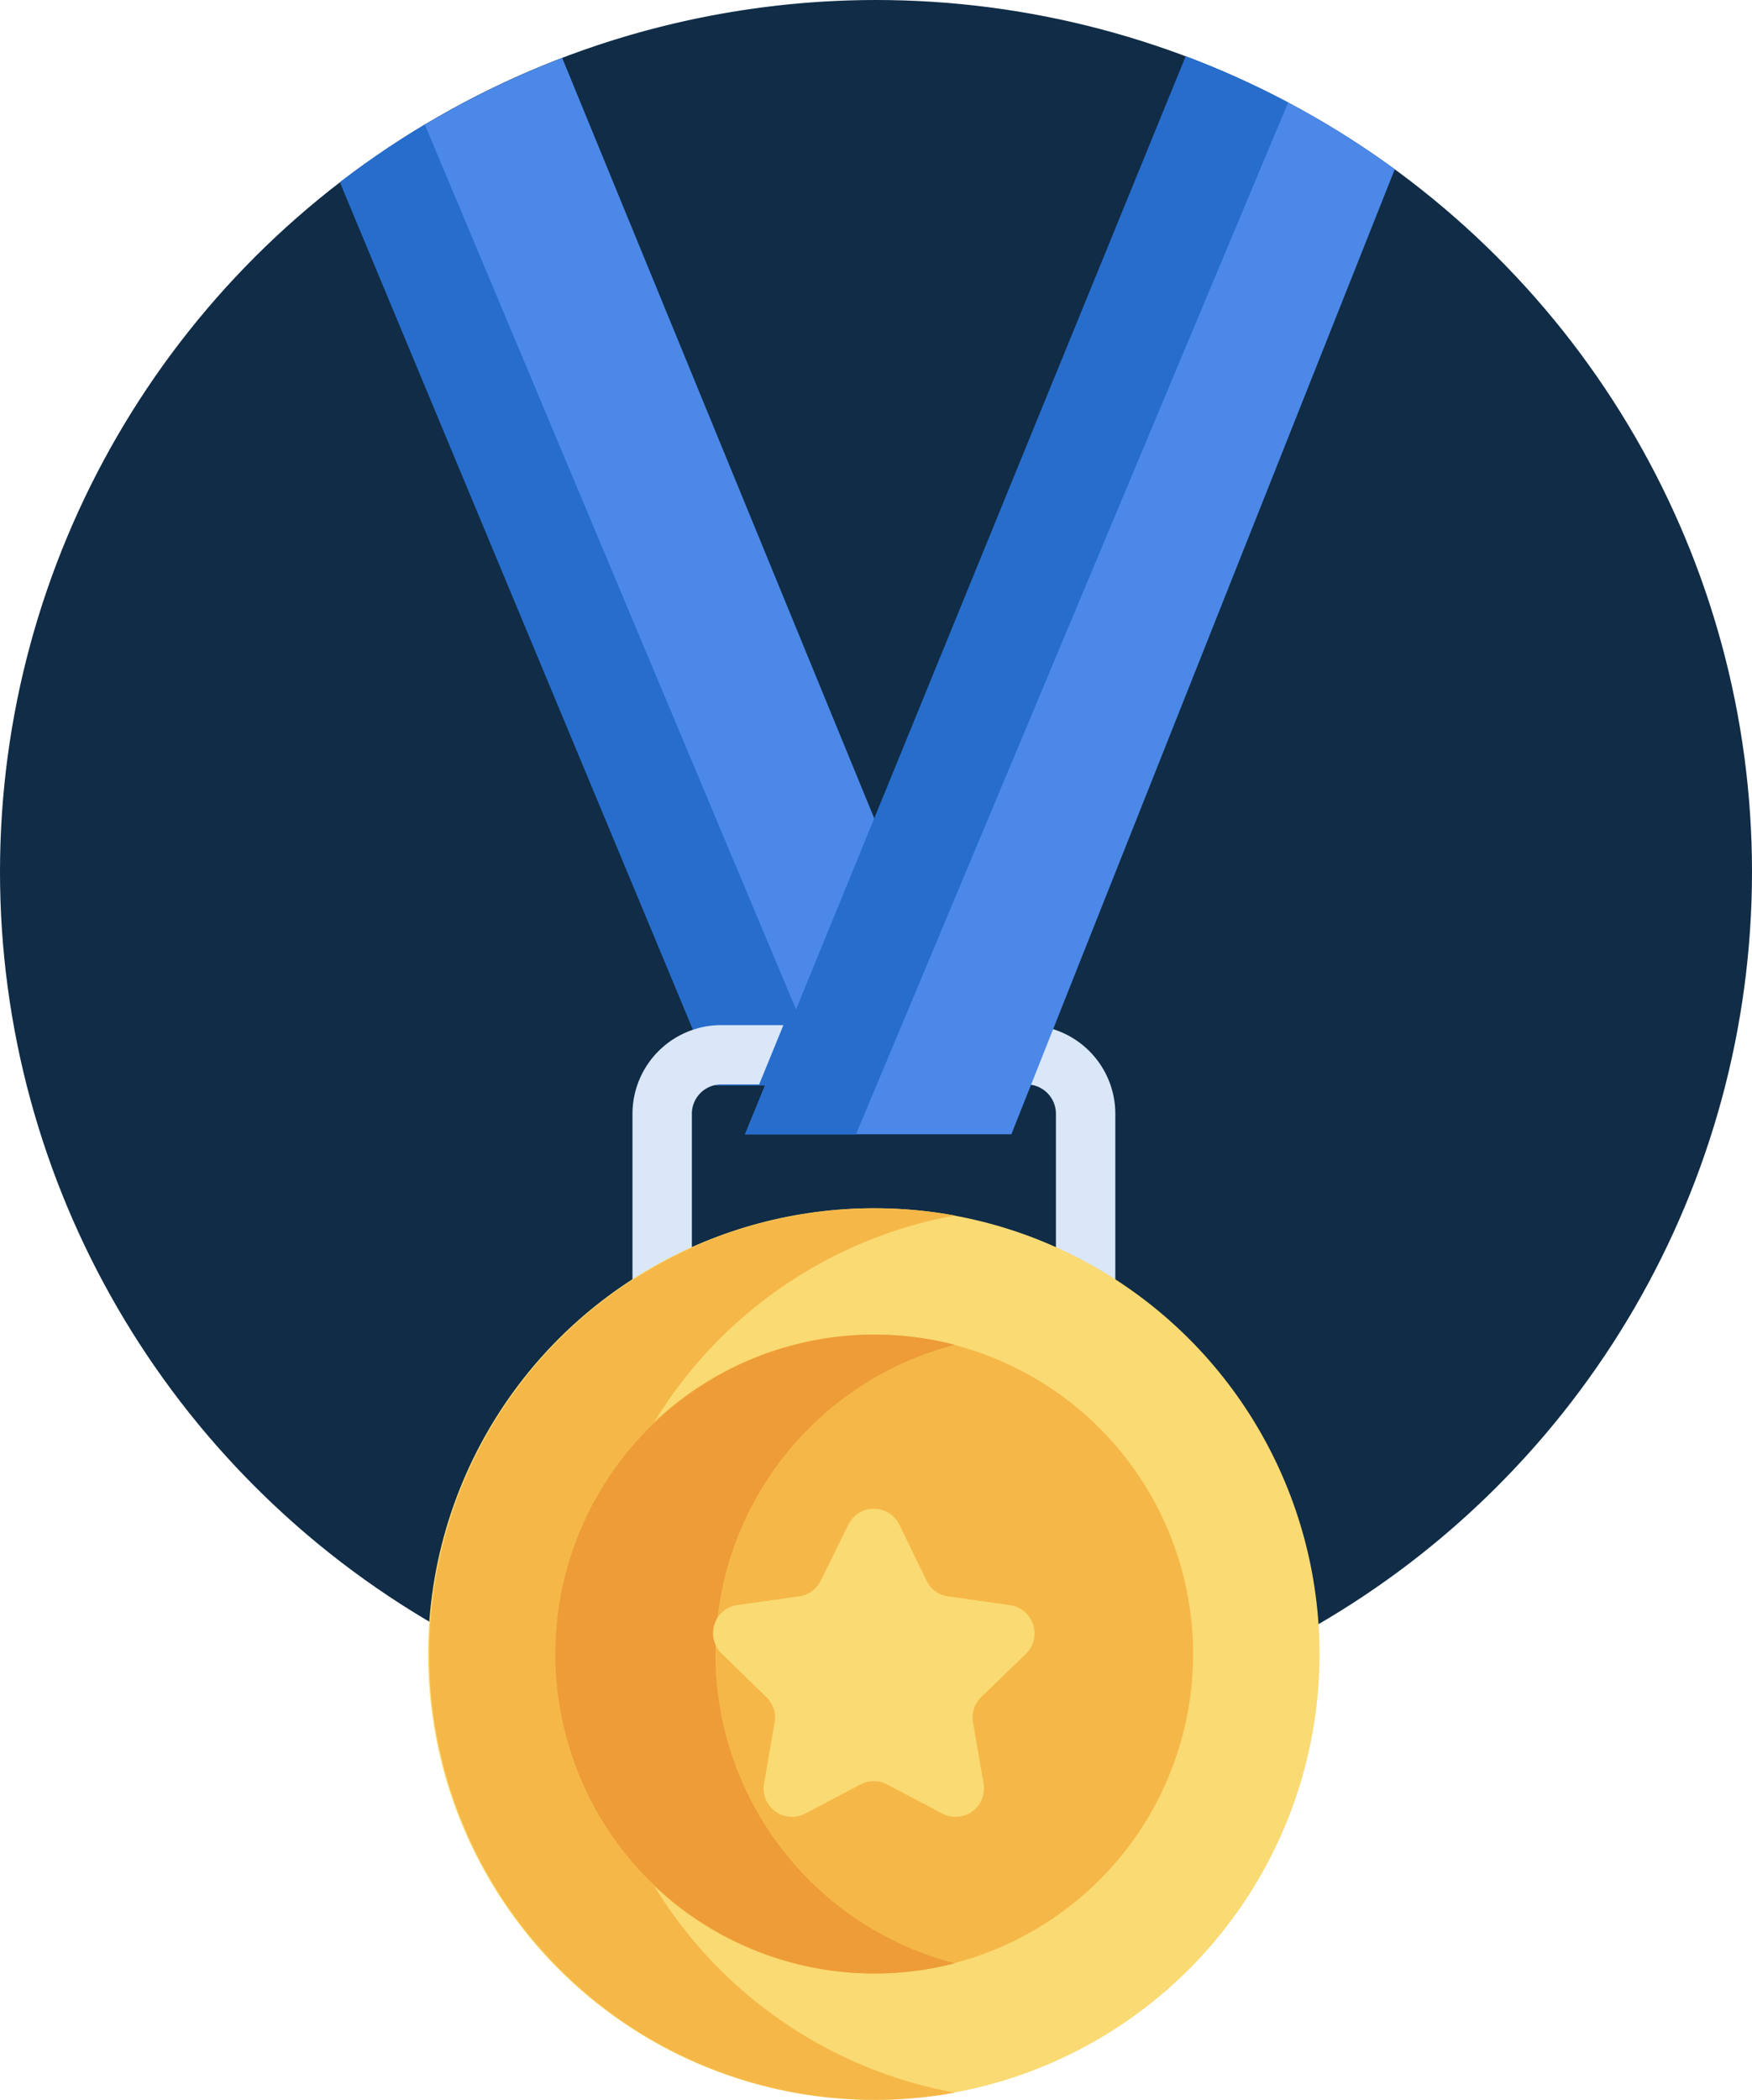 <svg xmlns="http://www.w3.org/2000/svg" xmlns:xlink="http://www.w3.org/1999/xlink" viewBox="0 0 200 239.66">
  <defs>
    <style>
      .cls-1 {
        fill: none;
      }

      .cls-2 {
        clip-path: url(#clip-path);
      }

      .cls-3 {
        fill: #102c46;
      }

      .cls-4 {
        fill: #4b88e7;
      }

      .cls-5 {
        fill: #276dcc;
      }

      .cls-6 {
        fill: #dae7f8;
      }

      .cls-7 {
        fill: #fada72;
      }

      .cls-8 {
        fill: #f5b848;
      }

      .cls-9 {
        fill: #ed9c38;
      }
    </style>
    <clipPath id="clip-path" transform="translate(0 0)">
      <ellipse class="cls-1" cx="100" cy="99.5" rx="100" ry="99.5"/>
    </clipPath>
  </defs>
  <g id="Layer_2" data-name="Layer 2">
    <g id="right_board" data-name="right board">
      <g id="medal">
        <g class="cls-2">
          <g id="Mask_Group_6" data-name="Mask Group 6">
            <path class="cls-3" d="M200,99.5c0,54.95-44.78,99.5-100,99.5S0,154.45,0,99.5A99.17,99.17,0,0,1,38.8,20.81l.38-.3a100.73,100.73,0,0,1,25-13.91,100.8,100.8,0,0,1,71.22-.2h0a.34.34,0,0,1,.15.06,95.28,95.28,0,0,1,11.54,5.22,97.84,97.84,0,0,1,12.17,7.63h0A99.16,99.16,0,0,1,200,99.5Z" transform="translate(0 0)"/>
            <path class="cls-4" d="M100.47,95.06l-.58,1.3-8.07,18-.68,1.49-3.56,8H81.74l-2.61-6.32-39.95-97a100.73,100.73,0,0,1,25-13.91L99.8,93.4l0,.11Z" transform="translate(0 0)"/>
            <path class="cls-5" d="M91.14,115.88l-3.56,8H81.74l-2.62-6.31L38.8,20.81l.38-.3a98,98,0,0,1,9.31-6.3l42.38,101v0Z" transform="translate(0 0)"/>
            <path id="Path_534" data-name="Path 534" class="cls-6" d="M89.43,117H82.32A10.14,10.14,0,0,0,72.2,127.11v24.32a3.39,3.39,0,0,0,6.78,0h0V127.12a3.35,3.35,0,0,1,3.34-3.35h4.34Z" transform="translate(0 0)"/>
            <path id="Path_535" data-name="Path 535" class="cls-6" d="M117.33,117l-2.77,6.77h2.64a3.35,3.35,0,0,1,3.34,3.35v24.31a3.39,3.39,0,1,0,6.78,0V127.12A10.13,10.13,0,0,0,117.33,117Z" transform="translate(0 0)"/>
            <path class="cls-4" d="M159.22,19.32h0l-39,98.14-2.52,6.35-2.25,5.65H85.05l2.31-5.63,3.52-8.59v0l.94-.84,8.27-7.53-.2-10.5,0-2.85v-.15L135.51,6.47a95.28,95.28,0,0,1,11.54,5.22A97.84,97.84,0,0,1,159.22,19.32Z" transform="translate(0 0)"/>
            <path class="cls-5" d="M147.05,11.69,97.71,129.47H85.05l2.29-5.63,3.53-8.62L99.8,93.4l35.56-87a.34.34,0,0,1,.15.06A95.28,95.28,0,0,1,147.05,11.69Z" transform="translate(0 0)"/>
          </g>
        </g>
        <g id="medal-2">
          <circle id="Ellipse_155" data-name="Ellipse 155" class="cls-7" cx="99.75" cy="188.78" r="50.88"/>
          <path id="Path_538" data-name="Path 538" class="cls-8" d="M67.25,188.78A50.9,50.9,0,0,1,109,138.73a50.88,50.88,0,1,0,0,100.11A50.9,50.9,0,0,1,67.25,188.78Z" transform="translate(0 0)"/>
          <circle id="Ellipse_156" data-name="Ellipse 156" class="cls-8" cx="99.74" cy="188.78" r="36.46"/>
          <path id="Path_539" data-name="Path 539" class="cls-9" d="M81.67,188.79A36.47,36.47,0,0,1,109,153.49a36.46,36.46,0,1,0,0,70.59A36.47,36.47,0,0,1,81.67,188.79Z" transform="translate(0 0)"/>
          <path id="Path_540" data-name="Path 540" class="cls-7" d="M117.15,188.72a3.24,3.24,0,0,0,0-4.58,3.2,3.2,0,0,0-1.85-.94l-7.08-1a3.23,3.23,0,0,1-2.44-1.77L102.66,174a3.24,3.24,0,0,0-4.33-1.47A3.29,3.29,0,0,0,96.85,174l-3.16,6.42a3.23,3.23,0,0,1-2.44,1.77l-7.08,1a3.24,3.24,0,0,0-1.8,5.52l5.12,5a3.21,3.21,0,0,1,.94,2.86l-1.21,7a3.24,3.24,0,0,0,4.7,3.42l6.33-3.33a3.23,3.23,0,0,1,3,0l6.33,3.33a3.24,3.24,0,0,0,4.7-3.42l-1.21-7a3.23,3.23,0,0,1,.93-2.86Z" transform="translate(0 0)"/>
        </g>
      </g>
    </g>
  </g>
</svg>
